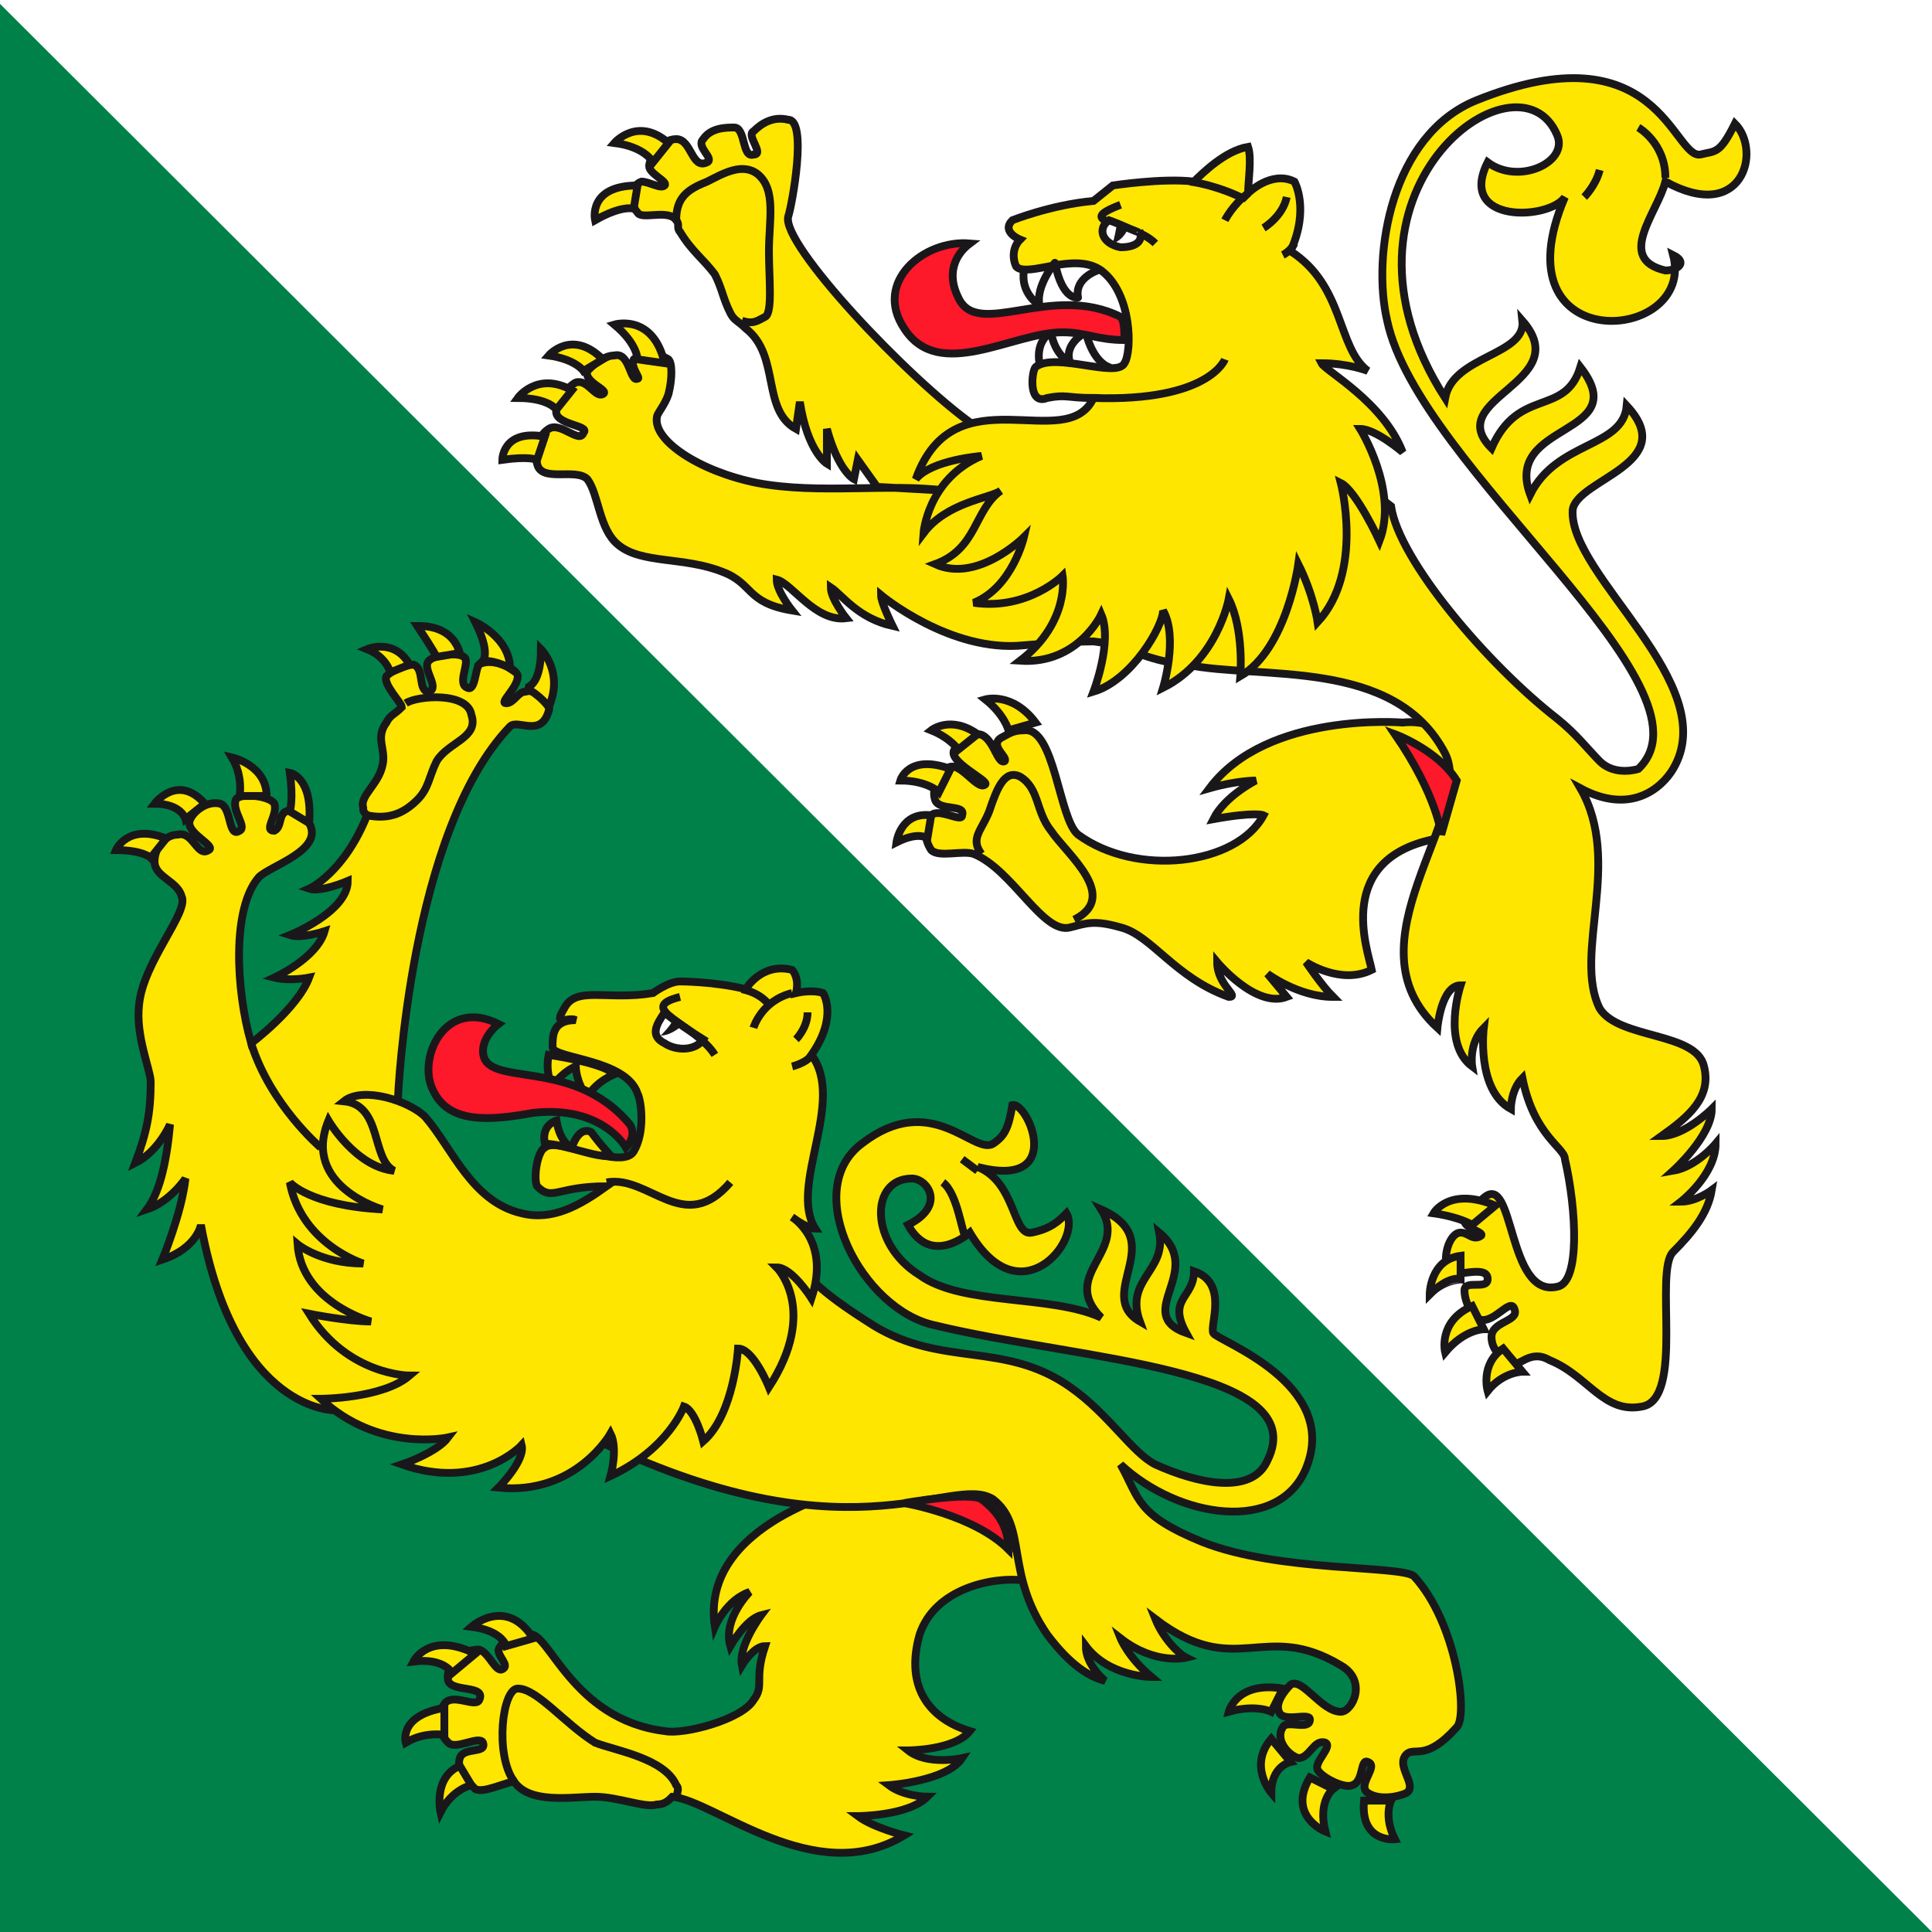 <?xml version="1.0" encoding="utf-8"?>
<!-- Generator: Adobe Illustrator 18.1.1, SVG Export Plug-In . SVG Version: 6.00 Build 0)  -->
<svg version="1.1" id="Ebene_1" xmlns="http://www.w3.org/2000/svg" xmlns:xlink="http://www.w3.org/1999/xlink" x="0px" y="0px"
	 viewBox="0 0 50 50" enable-background="new 0 0 50 50" xml:space="preserve">
<g>
	<rect x="0" fill="#FFFFFF" width="50" height="50"/>
	<g>
		<defs>
			<rect id="SVGID_59_" x="0" width="50" height="50"/>
		</defs>
		<clipPath id="SVGID_1_">
			<use xlink:href="#SVGID_59_"  overflow="visible"/>
		</clipPath>
		<polygon clip-path="url(#SVGID_1_)" fill-rule="evenodd" clip-rule="evenodd" fill="#00814A" points="50,50 0,50.1 0,0.1 		"/>
	</g>
	<rect x="0" fill="none" width="50" height="50"/>
	<path fill-rule="evenodd" clip-rule="evenodd" fill="#FFE600" d="M37.2,21.7c-2.7,0.5-1.8,2.9-1.7,3.4c-0.8,0.4-1.7-0.2-1.7-0.2
		s0.4,0.6,0.7,0.9c-0.9,0-1.7-0.6-1.7-0.6l0.5,0.6c-0.8,0.3-1.8-0.9-1.8-0.9c0,0.6,0.6,0.9,0.3,0.9c-1.4-0.5-2-1.6-2.8-1.8
		c-0.7-0.2-0.9-0.1-1.3,0c-0.7,0.2-1.5-1.5-2.5-1.9c-0.3-0.1-0.9,0.1-1.1-0.1c-0.2-0.3-0.2-0.7,0-0.9c0.2-0.2,0.8,0.2,0.8,0
		c0.1-0.3-0.6-0.1-0.7-0.4c-0.1-0.3,0.1-0.6,0.3-0.8c0.3-0.3,0.8,0.6,1,0.4c0.1-0.1-1-0.6-0.8-0.9c0.2-0.2,0.3-0.5,0.6-0.4
		c0.4,0,0.5,0.8,0.7,0.7c0.1-0.1-0.4-0.4-0.1-0.6c0.2-0.1,0.3-0.2,0.6-0.2c0.8-0.1,0.9,2.3,1.4,2.7c1.5,1.1,4.1,0.8,4.8-0.5
		c0,0-0.2-0.1-1.3,0.1c0.3-0.6,1.1-1,1.1-1s-0.5,0-1.2,0.2c1.5-2,5-1.7,5-1.7c0.9-0.1,1.7,0.5,1.9,1.3
		C38.6,20.7,38.1,21.5,37.2,21.7z"/>
	<path fill="none" stroke="#1A171B" stroke-width="0.202" stroke-miterlimit="3.864" d="M37.2,21.7c-2.7,0.5-1.8,2.9-1.7,3.4
		c-0.8,0.4-1.7-0.2-1.7-0.2s0.4,0.6,0.7,0.9c-0.9,0-1.7-0.6-1.7-0.6l0.5,0.6c-0.8,0.3-1.8-0.9-1.8-0.9c0,0.6,0.6,0.9,0.3,0.9
		c-1.4-0.5-2-1.6-2.8-1.8c-0.7-0.2-0.9-0.1-1.3,0c-0.7,0.2-1.5-1.5-2.5-1.9c-0.3-0.1-0.9,0.1-1.1-0.1c-0.2-0.3-0.2-0.7,0-0.9
		c0.2-0.2,0.8,0.2,0.8,0c0.1-0.3-0.6-0.1-0.7-0.4c-0.1-0.3,0.1-0.6,0.3-0.8c0.3-0.3,0.8,0.6,1,0.4c0.1-0.1-1-0.6-0.8-0.9
		c0.2-0.2,0.3-0.5,0.6-0.4c0.4,0,0.5,0.8,0.7,0.7c0.1-0.1-0.4-0.4-0.1-0.6c0.2-0.1,0.3-0.2,0.6-0.2c0.8-0.1,0.9,2.3,1.4,2.7
		c1.5,1.1,4.1,0.8,4.8-0.5c0,0-0.2-0.1-1.3,0.1c0.3-0.6,1.1-1,1.1-1s-0.5,0-1.2,0.2c1.5-2,5-1.7,5-1.7c0.9-0.1,1.7,0.5,1.9,1.3
		C38.6,20.7,38.1,21.5,37.2,21.7z"/>
	<path fill-rule="evenodd" clip-rule="evenodd" fill="#FFE600" d="M26.8,18.7c-0.6-0.8-1.3-0.6-1.3-0.6c0.5,0.4,0.6,0.8,0.6,0.8
		L26.8,18.7z"/>
	<path fill="none" stroke="#1A171B" stroke-width="0.202" stroke-miterlimit="3.864" d="M26.8,18.7c-0.6-0.8-1.3-0.6-1.3-0.6
		c0.5,0.4,0.6,0.8,0.6,0.8L26.8,18.7z"/>
	<path fill-rule="evenodd" clip-rule="evenodd" fill="#FFE600" d="M25.3,19c-0.7-0.5-1.2-0.1-1.2-0.1c0.5,0.2,0.7,0.5,0.7,0.5
		L25.3,19z"/>
	<path fill="none" stroke="#1A171B" stroke-width="0.202" stroke-miterlimit="3.864" d="M25.3,19c-0.7-0.5-1.2-0.1-1.2-0.1
		c0.5,0.2,0.7,0.5,0.7,0.5L25.3,19z"/>
	<path fill-rule="evenodd" clip-rule="evenodd" fill="#FFE600" d="M24.6,19.9c-1.1-0.4-1.3,0.3-1.3,0.3c0.7,0,1,0.3,1,0.3L24.6,19.9
		z"/>
	<path fill="none" stroke="#1A171B" stroke-width="0.202" stroke-miterlimit="3.864" d="M24.6,19.9c-1.1-0.4-1.3,0.3-1.3,0.3
		c0.7,0,1,0.3,1,0.3L24.6,19.9z"/>
	<path fill-rule="evenodd" clip-rule="evenodd" fill="#FFE600" d="M24.1,21.1c-0.8-0.1-0.9,0.7-0.9,0.7c0.6-0.3,0.8-0.1,0.8-0.1
		L24.1,21.1z"/>
	<path fill="none" stroke="#1A171B" stroke-width="0.202" stroke-miterlimit="3.864" d="M24.1,21.1c-0.8-0.1-0.9,0.7-0.9,0.7
		c0.6-0.3,0.8-0.1,0.8-0.1L24.1,21.1z"/>
	<path fill-rule="evenodd" clip-rule="evenodd" fill="#FFE600" d="M24.5,12.7c-1.5-0.2-3.3,0.1-4.9-0.2c-1.5-0.3-2.7-1.1-2.6-1.7
		c0-0.1,0.2-0.3,0.3-0.6c0.1-0.4,0.1-0.8,0-0.9c-0.3-0.2-0.8-0.1-0.9,0c-0.1,0.2,0.2,0.5,0.1,0.5c-0.2,0.1-0.2-0.7-0.6-0.6
		c-0.3,0-0.6,0.3-0.7,0.4c-0.1,0.3,0.6,0.5,0.4,0.6c-0.2,0.1-0.4-0.4-0.7-0.3c-0.2,0.1-0.4,0.4-0.5,0.7c-0.1,0.4,0.9,0.4,0.7,0.6
		c-0.1,0.3-0.6-0.3-0.9-0.1c-0.3,0.2-0.4,0.6-0.3,0.9c0.1,0.5,1,0.1,1.3,0.4c0.3,0.4,0.3,1.3,0.8,1.7c0.6,0.5,1.7,0.3,2.7,0.7
		c0.8,0.3,0.6,0.8,1.8,1c0,0-0.4-0.5-0.4-0.8c0.4,0.1,1,1.1,1.8,1c0,0-0.4-0.5-0.4-0.8c0.3,0.2,0.7,0.8,1.6,1c0,0-0.3-0.6-0.3-0.8
		c0,0,1.8,1.5,3.7,1.3c0,0,1.1-0.1,1.8-0.1c0.9,0.1,1.3,0.5,2.4,0.6c1.9,0.4,5.4-0.2,6.7,2.3c0.8,1.6-2.6,4.9-0.2,7.1
		c0,0,0.1-1.1,0.6-1.1c0,0-0.5,1.5,0.3,2.1c0,0-0.1-0.6,0.3-1c0,0-0.2,1.6,0.7,2.1c0,0,0-0.5,0.3-0.8c0.3,1.5,1.1,1.8,1.1,2.1
		c0.3,1.3,0.4,3.2-0.2,3.3c-1.3,0.3-1.1-3-1.9-2.3c-0.2,0.2-0.5,0.3-0.5,0.6c0,0.2,0.6,0.3,0.4,0.4c-0.2,0.1-0.3-0.1-0.5-0.1
		c-0.3,0-0.5,0.7-0.3,1c0.1,0.2,1-0.2,1,0.2c0,0.3-0.6,0-0.6,0.3c0,0.2,0.1,0.5,0.3,0.7c0.4,0.3,0.9-0.6,1-0.2
		c0.1,0.3-0.6,0.3-0.6,0.7c0,0.3,0.2,0.5,0.5,0.7c0.2,0.1,0.5-0.4,1-0.1c1,0.4,1.4,1.4,2.4,1.2c1.1-0.2,0.3-3.5,0.8-4
		c0.5-0.5,0.9-1,1-1.6c0,0-0.4,0.3-0.8,0.3c0,0,0.9-0.7,0.9-1.5c0,0-0.5,0.6-1.1,0.7c0,0,1-0.9,1-1.6c0,0-0.7,0.7-1.3,0.7
		c0.7-0.5,1.3-1,1.1-1.8c-0.2-0.9-2.2-0.7-2.7-1.5c-0.7-1.4,0.6-3.8-0.5-5.7c1.3,0.7,2.1,0,2.4-0.5c1.3-2.2-2.7-5-2.6-6.7
		c0.1-0.8,2.8-1.2,1.4-2.7c-0.1,1.1-1.8,0.9-2.5,2.3c-0.7-1.9,2.7-1.5,1.3-3.3c-0.4,1.3-1.6,0.5-2.3,2.1c-1.3-1.3,2.2-1.7,0.8-3.3
		c0.1,0.9-1.8,0.9-2,2c-3.4-5.3,1.9-9.2,2.9-6.8c0.3,0.7-1,1.3-1.8,0.7c-0.8,1.6,1.6,1.5,2,0.9c-1.8,4.2,3.4,3.8,2.8,1.5
		C43.7,6.8,43.4,7,43.1,7c-1.3-0.3-0.2-1.5,0-2.3c2,1.1,2.5-0.8,1.8-1.5c-0.4,0.8-0.5,0.7-0.9,0.8c-0.7,0.1-1.1-3.3-5.8-1.4
		c-2.2,0.9-2.7,4-2.3,5.7c0.8,3.8,8.7,9.5,6.5,11.6c0,0-0.6,0.2-1-0.2c-0.3-0.3-0.6-0.7-1.1-1.1c-1.8-1.4-4.1-4.1-4.3-5.5l-2.1-1.6
		L25.2,11c-1.7-1.2-5-4.7-4.8-5.4c0.1-0.3,0.5-2.5,0-2.5c-0.4-0.1-0.7,0.1-0.9,0.3C19.3,3.5,19.8,4,19.5,4c-0.3,0.1-0.2-0.7-0.5-0.7
		c-0.2,0-0.6,0-0.8,0.3c-0.2,0.2,0.3,0.5,0.1,0.6c-0.4,0.2-0.4-0.6-0.8-0.6c-0.4,0-0.7,0.5-0.7,0.7c0,0.2,0.5,0.4,0.4,0.5
		c-0.1,0.1-0.4-0.1-0.6-0.1c-0.3,0.1-0.3,0.6-0.1,0.8c0.1,0.2,0.8-0.1,1,0.2c0.1,0.1,0,0.2,0.1,0.3c0.3,0.5,0.6,0.7,0.9,1.1
		c0.2,0.4,0.2,0.6,0.4,1c0.1,0.2,0.2,0.2,0.4,0.4c0.9,0.7,0.4,2.1,1.3,2.6l0.1-0.7c0.2,1.3,0.7,1.6,0.7,1.6l0-0.9
		c0.3,1.1,0.7,1.3,0.7,1.3l0.1-0.5l0.5,0.7L24.5,12.7z"/>
	<path fill="none" stroke="#1A171B" stroke-width="0.202" stroke-miterlimit="3.864" d="M24.5,12.7c-1.5-0.2-3.3,0.1-4.9-0.2
		c-1.5-0.3-2.7-1.1-2.6-1.7c0-0.1,0.2-0.3,0.3-0.6c0.1-0.4,0.1-0.8,0-0.9c-0.3-0.2-0.8-0.1-0.9,0c-0.1,0.2,0.2,0.5,0.1,0.5
		c-0.2,0.1-0.2-0.7-0.6-0.6c-0.3,0-0.6,0.3-0.7,0.4c-0.1,0.3,0.6,0.5,0.4,0.6c-0.2,0.1-0.4-0.4-0.7-0.3c-0.2,0.1-0.4,0.4-0.5,0.7
		c-0.1,0.4,0.9,0.4,0.7,0.6c-0.1,0.3-0.6-0.3-0.9-0.1c-0.3,0.2-0.4,0.6-0.3,0.9c0.1,0.5,1,0.1,1.3,0.4c0.3,0.4,0.3,1.3,0.8,1.7
		c0.6,0.5,1.7,0.3,2.7,0.7c0.8,0.3,0.6,0.8,1.8,1c0,0-0.4-0.5-0.4-0.8c0.4,0.1,1,1.1,1.8,1c0,0-0.4-0.5-0.4-0.8
		c0.3,0.2,0.7,0.8,1.6,1c0,0-0.3-0.6-0.3-0.8c0,0,1.8,1.5,3.7,1.3c0,0,1.1-0.1,1.8-0.1c0.9,0.1,1.3,0.5,2.4,0.6
		c1.9,0.4,5.4-0.2,6.7,2.3c0.8,1.6-2.6,4.9-0.2,7.1c0,0,0.1-1.1,0.6-1.1c0,0-0.5,1.5,0.3,2.1c0,0-0.1-0.6,0.3-1c0,0-0.2,1.6,0.7,2.1
		c0,0,0-0.5,0.3-0.8c0.3,1.5,1.1,1.8,1.1,2.1c0.3,1.3,0.4,3.2-0.2,3.3c-1.3,0.3-1.1-3-1.9-2.3c-0.2,0.2-0.5,0.3-0.5,0.6
		c0,0.2,0.6,0.3,0.4,0.4c-0.2,0.1-0.3-0.1-0.5-0.1c-0.3,0-0.5,0.7-0.3,1c0.1,0.2,1-0.2,1,0.2c0,0.3-0.6,0-0.6,0.3
		c0,0.2,0.1,0.5,0.3,0.7c0.4,0.3,0.9-0.6,1-0.2c0.1,0.3-0.6,0.3-0.6,0.7c0,0.3,0.2,0.5,0.5,0.7c0.2,0.1,0.5-0.4,1-0.1
		c1,0.4,1.4,1.4,2.4,1.2c1.1-0.2,0.3-3.5,0.8-4c0.5-0.5,0.9-1,1-1.6c0,0-0.4,0.3-0.8,0.3c0,0,0.9-0.7,0.9-1.5c0,0-0.5,0.6-1.1,0.7
		c0,0,1-0.9,1-1.6c0,0-0.7,0.7-1.3,0.7c0.7-0.5,1.3-1,1.1-1.8c-0.2-0.9-2.2-0.7-2.7-1.5c-0.7-1.4,0.6-3.8-0.5-5.7
		c1.3,0.7,2.1,0,2.4-0.5c1.3-2.2-2.7-5-2.6-6.7c0.1-0.8,2.8-1.2,1.4-2.7c-0.1,1.1-1.8,0.9-2.5,2.3c-0.7-1.9,2.7-1.5,1.3-3.3
		c-0.4,1.3-1.6,0.5-2.3,2.1c-1.3-1.3,2.2-1.7,0.8-3.3c0.1,0.9-1.8,0.9-2,2c-3.4-5.3,1.9-9.2,2.9-6.8c0.3,0.7-1,1.3-1.8,0.7
		c-0.8,1.6,1.6,1.5,2,0.9c-1.8,4.2,3.4,3.8,2.8,1.5C43.7,6.8,43.4,7,43.1,7c-1.3-0.3-0.2-1.5,0-2.3c2,1.1,2.5-0.8,1.8-1.5
		c-0.4,0.8-0.5,0.7-0.9,0.8c-0.7,0.1-1.1-3.3-5.8-1.4c-2.2,0.9-2.7,4-2.3,5.7c0.8,3.8,8.7,9.5,6.5,11.6c0,0-0.6,0.2-1-0.2
		c-0.3-0.3-0.6-0.7-1.1-1.1c-1.8-1.4-4.1-4.1-4.3-5.5l-2.1-1.6L25.2,11c-1.7-1.2-5-4.7-4.8-5.4c0.1-0.3,0.5-2.5,0-2.5
		c-0.4-0.1-0.7,0.1-0.9,0.3C19.3,3.5,19.8,4,19.5,4c-0.3,0.1-0.2-0.7-0.5-0.7c-0.2,0-0.6,0-0.8,0.3c-0.2,0.2,0.3,0.5,0.1,0.6
		c-0.4,0.2-0.4-0.6-0.8-0.6c-0.4,0-0.7,0.5-0.7,0.7c0,0.2,0.5,0.4,0.4,0.5c-0.1,0.1-0.4-0.1-0.6-0.1c-0.3,0.1-0.3,0.6-0.1,0.8
		c0.1,0.2,0.8-0.1,1,0.2c0.1,0.1,0,0.2,0.1,0.3c0.3,0.5,0.6,0.7,0.9,1.1c0.2,0.4,0.2,0.6,0.4,1c0.1,0.2,0.2,0.2,0.4,0.4
		c0.9,0.7,0.4,2.1,1.3,2.6l0.1-0.7c0.2,1.3,0.7,1.6,0.7,1.6l0-0.9c0.3,1.1,0.7,1.3,0.7,1.3l0.1-0.5l0.5,0.7L24.5,12.7z"/>
	<path fill="none" stroke="#1A171B" stroke-width="0.202" stroke-miterlimit="3.864" d="M17.5,5.7c0-0.6,0.3-0.8,0.8-1
		c0.4-0.2,0.9-0.5,1.3-0.2c0.5,0.4,0.3,1.2,0.3,2c0,0.7,0.1,1.6-0.1,1.7c-0.2,0.1-0.3,0.2-0.6,0.1"/>
	<path fill-rule="evenodd" clip-rule="evenodd" fill="#FFE600" d="M17.2,9.4c-0.3-1.3-1.3-1-1.3-1c0.6,0.5,0.6,0.9,0.6,0.9L17.2,9.4
		z"/>
	<path fill="none" stroke="#1A171B" stroke-width="0.202" stroke-miterlimit="3.864" d="M17.2,9.4c-0.3-1.3-1.3-1-1.3-1
		c0.6,0.5,0.6,0.9,0.6,0.9L17.2,9.4z"/>
	<path fill-rule="evenodd" clip-rule="evenodd" fill="#FFE600" d="M15.6,9.3c-0.8-0.8-1.4-0.1-1.4-0.1c0.7,0.1,0.9,0.4,0.9,0.4
		L15.6,9.3z"/>
	<path fill="none" stroke="#1A171B" stroke-width="0.202" stroke-miterlimit="3.864" d="M15.6,9.3c-0.8-0.8-1.4-0.1-1.4-0.1
		c0.7,0.1,0.9,0.4,0.9,0.4L15.6,9.3z"/>
	<path fill-rule="evenodd" clip-rule="evenodd" fill="#FFE600" d="M14.8,10.1c-0.9-0.5-1.4,0.2-1.4,0.2c0.8,0,1,0.3,1,0.3L14.8,10.1
		z"/>
	<path fill="none" stroke="#1A171B" stroke-width="0.202" stroke-miterlimit="3.864" d="M14.8,10.1c-0.9-0.5-1.4,0.2-1.4,0.2
		c0.8,0,1,0.3,1,0.3L14.8,10.1z"/>
	<path fill-rule="evenodd" clip-rule="evenodd" fill="#FFE600" d="M14.1,11.3C13,11.1,13,11.9,13,11.9c0.7-0.1,0.9,0,0.9,0
		L14.1,11.3z"/>
	<path fill="none" stroke="#1A171B" stroke-width="0.202" stroke-miterlimit="3.864" d="M14.1,11.3C13,11.1,13,11.9,13,11.9
		c0.7-0.1,0.9,0,0.9,0L14.1,11.3z"/>
	<path fill-rule="evenodd" clip-rule="evenodd" fill="#FFE600" d="M17.3,3.7c-0.8-0.7-1.4,0-1.4,0c0.8,0.1,1,0.5,1,0.5L17.3,3.7z"/>
	<path fill="none" stroke="#1A171B" stroke-width="0.202" stroke-miterlimit="3.864" d="M17.3,3.7c-0.8-0.7-1.4,0-1.4,0
		c0.8,0.1,1,0.5,1,0.5L17.3,3.7z"/>
	<path fill-rule="evenodd" clip-rule="evenodd" fill="#FFE600" d="M16.5,4.8L16.5,4.8c-1.3,0-1.1,0.9-1.1,0.9c0.7-0.4,1-0.3,1-0.3
		L16.5,4.8z"/>
	<path fill="none" stroke="#1A171B" stroke-width="0.202" stroke-miterlimit="3.864" d="M16.5,4.8L16.5,4.8
		c-1.3,0-1.1,0.9-1.1,0.9c0.7-0.4,1-0.3,1-0.3L16.5,4.8z"/>
	<path fill="none" stroke="#1A171B" stroke-width="0.202" stroke-miterlimit="3.864" d="M25.4,22.1c-0.3-0.4,0-0.6,0.2-1.1
		c0.2-0.6,0.4-1.1,0.8-0.9c0.5,0.3,0.4,0.9,0.8,1.4c0.4,0.6,1.8,1.7,0.6,2.3"/>
	<path fill-rule="evenodd" clip-rule="evenodd" fill="#FFE600" d="M37.8,32.5c-0.8,0.1-0.8,1-0.8,1c0.5-0.5,0.8-0.4,0.8-0.4
		L37.8,32.5z"/>
	<path fill="none" stroke="#1A171B" stroke-width="0.202" stroke-miterlimit="3.864" d="M37.8,32.5c-0.8,0.1-0.8,1-0.8,1
		c0.5-0.5,0.8-0.4,0.8-0.4L37.8,32.5z"/>
	<path fill-rule="evenodd" clip-rule="evenodd" fill="#FFE600" d="M38.1,33.8c-0.9,0.4-0.7,1.2-0.7,1.2c0.5-0.6,1-0.6,1-0.6
		L38.1,33.8z"/>
	<path fill="none" stroke="#1A171B" stroke-width="0.202" stroke-miterlimit="3.864" d="M38.1,33.8c-0.9,0.4-0.7,1.2-0.7,1.2
		c0.5-0.6,1-0.6,1-0.6L38.1,33.8z"/>
	<path fill-rule="evenodd" clip-rule="evenodd" fill="#FFE600" d="M38.9,34.9c-0.6,0.4-0.4,1.1-0.4,1.1c0.4-0.5,0.9-0.5,0.9-0.5
		L38.9,34.9z"/>
	<path fill="none" stroke="#1A171B" stroke-width="0.202" stroke-miterlimit="3.864" d="M38.9,34.9c-0.6,0.4-0.4,1.1-0.4,1.1
		c0.4-0.5,0.9-0.5,0.9-0.5L38.9,34.9z"/>
	<path fill-rule="evenodd" clip-rule="evenodd" fill="#FFE600" d="M38.7,31.2c-1.2-0.5-1.6,0.2-1.6,0.2c0.7,0.1,1,0.3,1,0.3
		L38.7,31.2z"/>
	<path fill="none" stroke="#1A171B" stroke-width="0.202" stroke-miterlimit="3.864" d="M38.7,31.2c-1.2-0.5-1.6,0.2-1.6,0.2
		c0.7,0.1,1,0.3,1,0.3L38.7,31.2z"/>
	<path fill="none" stroke="#1A171B" stroke-width="2.916772e-02" stroke-miterlimit="3.864" d="M37.8,32.5
		c-0.8,0.1-0.8,1.1-0.8,1.1c0.4-0.4,0.8-0.4,0.8-0.4"/>
	<path fill="none" stroke="#1A171B" stroke-width="0.202" stroke-miterlimit="3.864" d="M41,5.1c0,0,0.3-0.3,0.4-0.7"/>
	<path fill="none" stroke="#1A171B" stroke-width="0.202" stroke-miterlimit="3.864" d="M43.1,4.6c0-0.9-0.7-1.3-0.7-1.3"/>
	<path fill-rule="evenodd" clip-rule="evenodd" fill="#FFE600" d="M28.3,10.3c-0.7,1.5-3.6-0.7-4.6,2.1c0.4-0.5,1.7-0.6,1.7-0.6
		c-1.4,0.6-1.5,2-1.5,2c0.6-0.8,1.7-0.9,2-1.1c-0.7,0.5-0.6,1.5-1.7,1.9c1.1,0.5,2.3-0.7,2.3-0.7s-0.3,1.3-1.3,1.7
		c1.4,0.2,2.3-0.7,2.3-0.7s0.2,1.2-1.1,2.2c1.5,0.1,2.1-1.2,2.1-1.2c0.3,0.7-0.2,2-0.2,2c1-0.3,1.8-1.7,1.8-2.1c0.4,0.7,0,2,0,2
		c1.4-0.7,1.7-2.3,1.7-2.3c0.4,0.8,0.3,2,0.3,2c1.2-0.7,1.5-2.9,1.5-2.9c0.4,0.8,0.5,1.5,0.5,1.5c1.2-1.3,0.6-3.6,0.6-3.6
		c0.4,0.2,1,1.5,1,1.5c0.5-1.3-0.5-2.9-0.5-2.9c0.4,0,1.1,0.6,1.1,0.6c-0.5-1.3-2-2.1-2.1-2.3c0.7,0,1.2,0.2,1.2,0.2
		c-0.8-0.6-0.6-2.2-2-3.1c0.5-1.1,0.1-1.8,0.1-1.8C32.9,4.4,32.3,5,32.3,5c0-0.3,0.1-0.9,0-1.2c-0.6,0.1-1.2,0.7-1.4,0.9
		c-0.8-0.1-2.1,0.1-2.1,0.1l-0.5,0.4c-1.1,0.1-2.1,0.5-2.1,0.5c-0.3,0.3,0.2,0.5,0.2,0.5c-0.2,0.2-0.2,0.5-0.1,0.7
		c0.3,0.3,1.5-0.4,2.2,0.1c0.8,0.6,0.8,2.1,0.6,2.4c-0.2,0.4-1.8-0.3-2.3,0.1c-0.1,0.1-0.2,1,0.3,0.8C27.6,10.2,27.6,10.3,28.3,10.3
		z"/>
	<path fill="none" stroke="#1A171B" stroke-width="0.202" stroke-miterlimit="3.864" d="M28.3,10.3c-0.7,1.5-3.6-0.7-4.6,2.1
		c0.4-0.5,1.7-0.6,1.7-0.6c-1.4,0.6-1.5,2-1.5,2c0.6-0.8,1.7-0.9,2-1.1c-0.7,0.5-0.6,1.5-1.7,1.9c1.1,0.5,2.3-0.7,2.3-0.7
		s-0.3,1.3-1.3,1.7c1.4,0.2,2.3-0.7,2.3-0.7s0.2,1.2-1.1,2.2c1.5,0.1,2.1-1.2,2.1-1.2c0.3,0.7-0.2,2-0.2,2c1-0.3,1.8-1.7,1.8-2.1
		c0.4,0.7,0,2,0,2c1.4-0.7,1.7-2.3,1.7-2.3c0.4,0.8,0.3,2,0.3,2c1.2-0.7,1.5-2.9,1.5-2.9c0.4,0.8,0.5,1.5,0.5,1.5
		c1.2-1.3,0.6-3.6,0.6-3.6c0.4,0.2,1,1.5,1,1.5c0.5-1.3-0.5-2.9-0.5-2.9c0.4,0,1.1,0.6,1.1,0.6c-0.5-1.3-2-2.1-2.1-2.3
		c0.7,0,1.2,0.2,1.2,0.2c-0.8-0.6-0.6-2.2-2-3.1c0.5-1.1,0.1-1.8,0.1-1.8C32.9,4.4,32.3,5,32.3,5c0-0.3,0.1-0.9,0-1.2
		c-0.6,0.1-1.2,0.7-1.4,0.9c-0.8-0.1-2.1,0.1-2.1,0.1l-0.5,0.4c-1.1,0.1-2.1,0.5-2.1,0.5c-0.3,0.3,0.2,0.5,0.2,0.5
		c-0.2,0.2-0.2,0.5-0.1,0.7c0.3,0.3,1.5-0.4,2.2,0.1c0.8,0.6,0.8,2.1,0.6,2.4c-0.2,0.4-1.8-0.3-2.3,0.1c-0.1,0.1-0.2,1,0.3,0.8
		C27.6,10.2,27.6,10.3,28.3,10.3z"/>
	<path fill="none" stroke="#1A171B" stroke-width="0.202" stroke-miterlimit="3.864" d="M33.3,5.1c-0.1,0.5-0.6,0.8-0.6,0.8"/>
	<path fill="none" stroke="#1A171B" stroke-width="0.202" stroke-miterlimit="3.864" d="M33.5,6.3c-0.1,0.2-0.3,0.3-0.3,0.3"/>
	<path fill="none" stroke="#1A171B" stroke-width="0.202" stroke-miterlimit="3.864" d="M30.8,4.7c0.7,0.1,1.3,0.4,1.3,0.4"/>
	
		<line fill="none" stroke="#1A171B" stroke-width="2.916772e-02" stroke-miterlimit="3.864" x1="30.7" y1="17.3" x2="30.7" y2="17.3"/>
	<path fill="none" stroke="#1A171B" stroke-width="0.202" stroke-miterlimit="3.864" d="M28.3,10.3c3,0.1,3.4-1,3.4-1"/>
	
		<path fill="none" stroke="#1A171B" stroke-width="0.202" stroke-linecap="round" stroke-linejoin="round" stroke-miterlimit="3.864" d="
		M26.5,7c-0.1,0.6,0.4,0.9,0.4,0.9c-0.1-0.5,0.4-1.1,0.4-1.1c0.2,1,0.6,0.9,0.6,0.9C27.8,7.2,28.4,7,28.4,7"/>
	
		<path fill="none" stroke="#1A171B" stroke-width="0.202" stroke-linecap="round" stroke-linejoin="round" stroke-miterlimit="3.864" d="
		M26.9,9.4c-0.1-0.6,0.3-0.8,0.3-0.8c0.1,0.6,0.5,0.8,0.5,0.8c-0.2-0.5,0.4-0.8,0.4-0.8c0.2,0.8,0.6,0.9,0.6,0.9"/>
	<path fill="none" stroke="#1A171B" stroke-width="0.202" stroke-miterlimit="3.864" d="M32.3,5c-0.4,0.3-0.6,0.7-0.6,0.7"/>
	<path fill-rule="evenodd" clip-rule="evenodd" fill="#FFE600" d="M19.8,42.6c-0.3,0-0.6,0.5-0.6,0.5c-0.1-0.5,0.5-1.3,0.5-1.3
		c-0.4,0.1-0.8,0.8-0.8,0.8c-0.2-0.7,0.5-1.4,0.5-1.4c-0.6,0.2-0.9,0.9-0.9,0.9c-0.4-2.7,3.6-3.6,3.6-3.6c0,0,2.8-0.6,3.8,0.5
		c0.2,0.2,0.6,1.9,0.6,1.9c-0.8-0.1-2.3,0.2-2.7,1.4c-0.4,1.4,0.3,2.2,1.3,2.5c-0.4,0.5-1.6,0.5-1.6,0.5c0.5,0.4,1.4,0.2,1.4,0.2
		c-0.4,0.6-1.9,0.7-1.9,0.7c0.4,0.3,1,0.3,1,0.3c-0.5,0.5-1.8,0.5-1.8,0.5c0.4,0.3,1.2,0.5,1.2,0.5c-2.3,1.4-4.9-0.9-6-1
		c-0.1,0.1-0.2,0.2-0.4,0.2c-0.3,0.1-1-0.2-1.6-0.2c-0.6,0-1.7,0.2-2.1-0.4c-0.4,0.1-0.8,0.3-1,0.2c-0.2-0.2-0.5-0.5-0.4-0.8
		c0.1-0.3,0.7-0.1,0.6-0.4c-0.1-0.2-0.7,0.2-0.9,0c-0.3-0.3-0.3-0.7-0.1-1c0.2-0.3,0.8,0.1,0.9-0.1c0.2-0.4-0.7-0.2-0.8-0.5
		c-0.1-0.4,0.4-0.8,0.7-0.8c0.3-0.1,0.5,0.6,0.7,0.5c0.2-0.1-0.1-0.3-0.1-0.5c0.1-0.3,0.5-0.3,0.8-0.4c0.5-0.1,1.1,2.2,3.5,2.5
		c0.5,0.1,2-0.3,2.3-0.8C19.8,43.6,19.5,43.5,19.8,42.6z"/>
	<path fill="none" stroke="#1A171B" stroke-width="0.202" stroke-miterlimit="3.864" d="M19.8,42.6c-0.3,0-0.6,0.5-0.6,0.5
		c-0.1-0.5,0.5-1.3,0.5-1.3c-0.4,0.1-0.8,0.8-0.8,0.8c-0.2-0.7,0.5-1.4,0.5-1.4c-0.6,0.2-0.9,0.9-0.9,0.9c-0.4-2.7,3.6-3.6,3.6-3.6
		c0,0,2.8-0.6,3.8,0.5c0.2,0.2,0.6,1.9,0.6,1.9c-0.8-0.1-2.3,0.2-2.7,1.4c-0.4,1.4,0.3,2.2,1.3,2.5c-0.4,0.5-1.6,0.5-1.6,0.5
		c0.5,0.4,1.4,0.2,1.4,0.2c-0.4,0.6-1.9,0.7-1.9,0.7c0.4,0.3,1,0.3,1,0.3c-0.5,0.5-1.8,0.5-1.8,0.5c0.4,0.3,1.2,0.5,1.2,0.5
		c-2.3,1.4-4.9-0.9-6-1c-0.1,0.1-0.2,0.2-0.4,0.2c-0.3,0.1-1-0.2-1.6-0.2c-0.6,0-1.7,0.2-2.1-0.4c-0.4,0.1-0.8,0.3-1,0.2
		c-0.2-0.2-0.5-0.5-0.4-0.8c0.1-0.3,0.7-0.1,0.6-0.4c-0.1-0.2-0.7,0.2-0.9,0c-0.3-0.3-0.3-0.7-0.1-1c0.2-0.3,0.8,0.1,0.9-0.1
		c0.2-0.4-0.7-0.2-0.8-0.5c-0.1-0.4,0.4-0.8,0.7-0.8c0.3-0.1,0.5,0.6,0.7,0.5c0.2-0.1-0.1-0.3-0.1-0.5c0.1-0.3,0.5-0.3,0.8-0.4
		c0.5-0.1,1.1,2.2,3.5,2.5c0.5,0.1,2-0.3,2.3-0.8C19.8,43.6,19.5,43.5,19.8,42.6z"/>
	<path fill="none" stroke="#1A171B" stroke-width="0.202" stroke-miterlimit="3.864" d="M13.3,46.1c-0.5-0.7-0.3-2.4,0.1-2.4
		c0.5,0,1.2,0.9,2,1.4c0.5,0.2,1.8,0.4,2.1,1.1c0.1,0.1,0,0.2,0,0.4"/>
	<path fill-rule="evenodd" clip-rule="evenodd" fill="#FFE600" d="M20.1,32l-5.2,5c7,3.6,9.7,1.1,10.8,1.8c0.9,0.7,0.3,1.9,1.4,3.5
		c0.6,0.8,1.1,1.1,1.5,1.2c0,0-0.5-0.4-0.5-0.9c0.6,0.8,1.7,0.8,1.7,0.8c-0.6-0.5-0.8-1-0.8-1c0.9,0.7,1.7,0.5,1.7,0.5
		c-0.2-0.1-0.6-0.5-0.8-1c2.1,1.6,2.8,0,4.8,1.2c0.7,0.4,0.3,1.2,0,1.2c-0.5,0-1-0.9-1.3-0.7c-0.2,0.2-0.4,0.5-0.3,0.7
		c0.1,0.3,0.8,0,0.8,0.2c0,0.3-0.6,0-0.7,0.2c-0.2,0.3,0.1,0.7,0.4,0.8c0.3,0,0.4-0.5,0.7-0.4c0.2,0.1-0.3,0.5-0.2,0.7
		c0.1,0.2,0.7,0.5,0.9,0.4c0.3-0.1,0.2-0.7,0.4-0.6c0.3,0.1-0.3,0.6,0,0.8c0.3,0.2,0.8,0.1,1,0c0.3-0.2-0.3-0.7,0-1
		c0.2-0.2,0.5,0.2,1.3-0.7c0.3-0.3,0-2.7-1.1-3.9c-0.3-0.3-3.5-0.1-5.5-0.9c-1.7-0.7-1.6-1.1-2.1-2c1.5,1.4,4.1,1.8,4.8,0.1
		c0.9-2.2-2.3-3.3-2.4-3.5c-0.1-0.2,0.4-1.3-0.5-1.6c0,0.7-0.7,0.7-0.2,1.6c-1.4-0.5,0.5-1.6-0.7-2.6c0.2,1-0.9,1.2-0.5,2.3
		c-1.2-0.7,0.8-2.1-1-2.9c0.7,1.1-1.1,1.7,0,2.8c-1.3-0.6-3.6-0.3-4.7-1.1c-1.3-0.8-1.3-2.5-0.2-2.5c0.4,0,0.9,0.7-0.1,1.2
		c0.6,1.1,1.6,0.2,1.6,0.2c1.3,2.2,2.9,0.2,2.5-0.5c-0.2,0.2-0.4,0.4-0.9,0.5c-0.5,0.1-0.4-1.3-1.4-1.7c2.3,0.6,1.3-1.7,0.9-1.6
		c-0.1,0.6-0.2,0.8-0.5,1c-0.5,0.3-1.6-1.4-3.4,0c-1.6,1.2,0,4.3,1.9,4.7c3.7,0.9,9.8,1.1,8.6,3.5c-0.4,0.9-1.8,0.6-2.9,0.1
		c-0.6-0.3-1.2-1.3-2.2-2c-1.7-1.2-3.3-0.5-5.1-1.6C21.5,33.6,20.8,33.1,20.1,32z"/>
	<path fill="none" stroke="#1A171B" stroke-width="0.202" stroke-miterlimit="3.864" d="M20.1,32l-5.2,5c7,3.6,9.7,1.1,10.8,1.8
		c0.9,0.7,0.3,1.9,1.4,3.5c0.6,0.8,1.1,1.1,1.5,1.2c0,0-0.5-0.4-0.5-0.9c0.6,0.8,1.7,0.8,1.7,0.8c-0.6-0.5-0.8-1-0.8-1
		c0.9,0.7,1.7,0.5,1.7,0.5c-0.2-0.1-0.6-0.5-0.8-1c2.1,1.6,2.8,0,4.8,1.2c0.7,0.4,0.3,1.2,0,1.2c-0.5,0-1-0.9-1.3-0.7
		c-0.2,0.2-0.4,0.5-0.3,0.7c0.1,0.3,0.8,0,0.8,0.2c0,0.3-0.6,0-0.7,0.2c-0.2,0.3,0.1,0.7,0.4,0.8c0.3,0,0.4-0.5,0.7-0.4
		c0.2,0.1-0.3,0.5-0.2,0.7c0.1,0.2,0.7,0.5,0.9,0.4c0.3-0.1,0.2-0.7,0.4-0.6c0.3,0.1-0.3,0.6,0,0.8c0.3,0.2,0.8,0.1,1,0
		c0.3-0.2-0.3-0.7,0-1c0.2-0.2,0.5,0.2,1.3-0.7c0.3-0.3,0-2.7-1.1-3.9c-0.3-0.3-3.5-0.1-5.5-0.9c-1.7-0.7-1.6-1.1-2.1-2
		c1.5,1.4,4.1,1.8,4.8,0.1c0.9-2.2-2.3-3.3-2.4-3.5c-0.1-0.2,0.4-1.3-0.5-1.6c0,0.7-0.7,0.7-0.2,1.6c-1.4-0.5,0.5-1.6-0.7-2.6
		c0.2,1-0.9,1.2-0.5,2.3c-1.2-0.7,0.8-2.1-1-2.9c0.7,1.1-1.1,1.7,0,2.8c-1.3-0.6-3.6-0.3-4.7-1.1c-1.3-0.8-1.3-2.5-0.2-2.5
		c0.4,0,0.9,0.7-0.1,1.2c0.6,1.1,1.6,0.2,1.6,0.2c1.3,2.2,2.9,0.2,2.5-0.5c-0.2,0.2-0.4,0.4-0.9,0.5c-0.5,0.1-0.4-1.3-1.4-1.7
		c2.3,0.6,1.3-1.7,0.9-1.6c-0.1,0.6-0.2,0.8-0.5,1c-0.5,0.3-1.6-1.4-3.4,0c-1.6,1.2,0,4.3,1.9,4.7c3.7,0.9,9.8,1.1,8.6,3.5
		c-0.4,0.9-1.8,0.6-2.9,0.1c-0.6-0.3-1.2-1.3-2.2-2c-1.7-1.2-3.3-0.5-5.1-1.6C21.5,33.6,20.8,33.1,20.1,32z"/>
	<path fill="none" stroke="#1A171B" stroke-width="0.202" stroke-miterlimit="3.864" d="M25,32c-0.1,0-0.2-1.1-0.6-1.4"/>
	<line fill="none" stroke="#1A171B" stroke-width="0.202" stroke-miterlimit="3.864" x1="25.3" y1="30.3" x2="24.9" y2="30"/>
	<path fill-rule="evenodd" clip-rule="evenodd" fill="#FFE600" d="M10.3,28.4c0,0,0.3-6.9,2.9-9.6c0.2-0.2,0.8,0.3,1-0.4
		c0.1-0.2-0.3-0.6-0.6-0.5c-0.2,0-0.3,0.3-0.5,0.3c-0.2,0,0.3-0.4,0.3-0.7c0-0.2-0.7-0.5-1-0.3c-0.1,0.1-0.1,0.7-0.3,0.6
		c-0.3-0.1,0.1-0.7-0.1-0.8c-0.1-0.1-0.7-0.1-0.9,0.1c-0.2,0.2,0.3,0.7,0,0.8c-0.3,0-0.1-0.6-0.4-0.7c-0.1,0-0.5,0.1-0.7,0.3
		c-0.1,0.2,0.4,0.7,0.4,0.8c-0.2,0.2-0.3,0.2-0.4,0.4c-0.3,0.4,0,0.7-0.1,1.1c-0.1,0.5-0.6,0.8-0.5,1.1c0,0.1,0,0.1,0.1,0.2
		C8.9,22.6,8,23,8,23c0.3,0.1,1-0.2,1-0.2c0,0.8-1.5,1.4-1.5,1.4c0.3,0.1,0.9-0.1,0.9-0.1c-0.2,0.7-1.3,1.2-1.3,1.2
		c0.4,0.1,0.9,0,0.9,0C7.7,26.1,6.5,27,6.5,27c-0.4-1.4-0.5-3.5,0.2-4.3C7,22.4,8.4,22,8,21.3c-0.1-0.1-0.4-0.4-0.6-0.3
		c-0.2,0.1-0.1,0.4-0.3,0.5c-0.3,0,0.1-0.4,0-0.7c-0.1-0.2-0.9-0.3-1-0.1c-0.1,0.3,0.3,0.7,0.1,0.8c-0.3,0.2-0.2-0.6-0.5-0.7
		c-0.4-0.1-0.8,0.3-0.8,0.5c0,0.3,0.7,0.6,0.5,0.7c-0.3,0.2-0.4-0.5-0.8-0.4c-0.3,0-0.6,0.3-0.6,0.7c0,0.4,0.6,0.5,0.7,0.9
		c0.2,0.4-1,1.7-1.1,2.8c-0.1,0.8,0.3,1.7,0.3,2c0,0.8-0.1,1.3-0.4,2.1c0.6-0.3,0.9-1,0.9-1c-0.1,1.1-0.3,1.8-0.6,2.2
		c0.6-0.2,1-0.8,1-0.8c-0.1,0.9-0.6,2.1-0.6,2.1c0.9-0.3,1-0.9,1-0.9c0.9,4.9,3.5,4.8,3.5,4.8l2.8-0.4L10.3,28.4z"/>
	<path fill="none" stroke="#1A171B" stroke-width="0.202" stroke-miterlimit="3.864" d="M10.3,28.4c0,0,0.3-6.9,2.9-9.6
		c0.2-0.2,0.8,0.3,1-0.4c0.1-0.2-0.3-0.6-0.6-0.5c-0.2,0-0.3,0.3-0.5,0.3c-0.2,0,0.3-0.4,0.3-0.7c0-0.2-0.7-0.5-1-0.3
		c-0.1,0.1-0.1,0.7-0.3,0.6c-0.3-0.1,0.1-0.7-0.1-0.8c-0.1-0.1-0.7-0.1-0.9,0.1c-0.2,0.2,0.3,0.7,0,0.8c-0.3,0-0.1-0.6-0.4-0.7
		c-0.1,0-0.5,0.1-0.7,0.3c-0.1,0.2,0.4,0.7,0.4,0.8c-0.2,0.2-0.3,0.2-0.4,0.4c-0.3,0.4,0,0.7-0.1,1.1c-0.1,0.5-0.6,0.8-0.5,1.1
		c0,0.1,0,0.1,0.1,0.2C8.9,22.6,8,23,8,23c0.3,0.1,1-0.2,1-0.2c0,0.8-1.5,1.4-1.5,1.4c0.3,0.1,0.9-0.1,0.9-0.1
		c-0.2,0.7-1.3,1.2-1.3,1.2c0.4,0.1,0.9,0,0.9,0C7.7,26.1,6.5,27,6.5,27c-0.4-1.4-0.5-3.5,0.2-4.3C7,22.4,8.4,22,8,21.3
		c-0.1-0.1-0.4-0.4-0.6-0.3c-0.2,0.1-0.1,0.4-0.3,0.5c-0.3,0,0.1-0.4,0-0.7c-0.1-0.2-0.9-0.3-1-0.1c-0.1,0.3,0.3,0.7,0.1,0.8
		c-0.3,0.2-0.2-0.6-0.5-0.7c-0.4-0.1-0.8,0.3-0.8,0.5c0,0.3,0.7,0.6,0.5,0.7c-0.3,0.2-0.4-0.5-0.8-0.4c-0.3,0-0.6,0.3-0.6,0.7
		c0,0.4,0.6,0.5,0.7,0.9c0.2,0.4-1,1.7-1.1,2.8c-0.1,0.8,0.3,1.7,0.3,2c0,0.8-0.1,1.3-0.4,2.1c0.6-0.3,0.9-1,0.9-1
		c-0.1,1.1-0.3,1.8-0.6,2.2c0.6-0.2,1-0.8,1-0.8c-0.1,0.9-0.6,2.1-0.6,2.1c0.9-0.3,1-0.9,1-0.9c0.9,4.9,3.5,4.8,3.5,4.8l2.8-0.4
		L10.3,28.4z"/>
	<path fill-rule="evenodd" clip-rule="evenodd" fill="#FFE600" d="M7.5,21L8,21.3c0.1-1.2-0.5-1.3-0.5-1.3C7.6,20.7,7.5,21,7.5,21z"
		/>
	<path fill="none" stroke="#1A171B" stroke-width="0.202" stroke-miterlimit="3.864" d="M7.5,21L8,21.3c0.1-1.2-0.5-1.3-0.5-1.3
		C7.6,20.7,7.5,21,7.5,21z"/>
	<path fill-rule="evenodd" clip-rule="evenodd" fill="#FFE600" d="M6.9,20.6c0-0.8-0.9-1-0.9-1c0.3,0.5,0.2,1,0.2,1L6.9,20.6z"/>
	<path fill="none" stroke="#1A171B" stroke-width="0.202" stroke-miterlimit="3.864" d="M6.9,20.6c0-0.8-0.9-1-0.9-1
		c0.3,0.5,0.2,1,0.2,1L6.9,20.6z"/>
	<path fill-rule="evenodd" clip-rule="evenodd" fill="#FFE600" d="M4.8,21.2l0.5-0.4C4.6,20,4,20.8,4,20.8
		C4.7,20.8,4.8,21.2,4.8,21.2z"/>
	<path fill="none" stroke="#1A171B" stroke-width="0.202" stroke-miterlimit="3.864" d="M4.8,21.2l0.5-0.4C4.6,20,4,20.8,4,20.8
		C4.7,20.8,4.8,21.2,4.8,21.2z"/>
	<path fill-rule="evenodd" clip-rule="evenodd" fill="#FFE600" d="M3.9,22.2l0.4-0.5C3.3,21.3,3,22,3,22C3.7,22,3.9,22.2,3.9,22.2z"
		/>
	<path fill="none" stroke="#1A171B" stroke-width="0.202" stroke-miterlimit="3.864" d="M3.9,22.2l0.4-0.5C3.3,21.3,3,22,3,22
		C3.7,22,3.9,22.2,3.9,22.2z"/>
	<path fill="none" stroke="#1A171B" stroke-width="0.202" stroke-miterlimit="3.864" d="M10.5,18.2c0.3-0.2,1.6-0.3,1.7,0.3
		c0.2,0.6-0.6,0.7-0.9,1.2c-0.2,0.4-0.2,0.7-0.5,1c-0.4,0.4-0.8,0.5-1.3,0.4"/>
	<path fill="none" stroke="#1A171B" stroke-width="0.202" stroke-miterlimit="3.864" d="M6.5,27c0.5,1.6,1.8,2.7,1.8,2.7"/>
	<path fill-rule="evenodd" clip-rule="evenodd" fill="#FFE600" d="M10.1,17.4l0.5-0.2c-0.4-0.7-1.1-0.4-1.1-0.4
		C10,17,10.1,17.4,10.1,17.4z"/>
	<path fill="none" stroke="#1A171B" stroke-width="0.202" stroke-miterlimit="3.864" d="M10.1,17.4l0.5-0.2
		c-0.4-0.7-1.1-0.4-1.1-0.4C10,17,10.1,17.4,10.1,17.4z"/>
	<path fill-rule="evenodd" clip-rule="evenodd" fill="#FFE600" d="M11.3,17l0.6-0.1c-0.2-0.7-0.9-0.7-1.1-0.7
		C11.2,16.8,11.3,17,11.3,17z"/>
	<path fill="none" stroke="#1A171B" stroke-width="0.202" stroke-miterlimit="3.864" d="M11.3,17l0.6-0.1
		c-0.2-0.7-0.9-0.7-1.1-0.7C11.2,16.8,11.3,17,11.3,17z"/>
	<path fill-rule="evenodd" clip-rule="evenodd" fill="#FFE600" d="M12.5,17.1c0.4,0,0.7,0.2,0.7,0.2c0-0.8-0.9-1.2-0.9-1.2
		C12.7,16.9,12.5,17.1,12.5,17.1z"/>
	<path fill="none" stroke="#1A171B" stroke-width="0.202" stroke-miterlimit="3.864" d="M12.5,17.1c0.4,0,0.7,0.2,0.7,0.2
		c0-0.8-0.9-1.2-0.9-1.2C12.7,16.9,12.5,17.1,12.5,17.1z"/>
	<path fill-rule="evenodd" clip-rule="evenodd" fill="#FFE600" d="M13.6,17.8c0.4,0.2,0.6,0.5,0.6,0.5c0.4-0.9-0.2-1.5-0.2-1.5
		C14,17.8,13.6,17.8,13.6,17.8z"/>
	<path fill="none" stroke="#1A171B" stroke-width="0.202" stroke-miterlimit="3.864" d="M13.6,17.8c0.4,0.2,0.6,0.5,0.6,0.5
		c0.4-0.9-0.2-1.5-0.2-1.5C14,17.8,13.6,17.8,13.6,17.8z"/>
	<path fill-rule="evenodd" clip-rule="evenodd" fill="#FFE600" d="M21.1,31.8c-0.7-1.1,0.8-3.3-0.1-4.5c0.7-1,0.3-1.6,0.3-1.6
		c-0.3-0.1-0.7,0-0.7,0c0.1-0.4-0.1-0.6-0.1-0.6c-0.8-0.2-1.2,0.5-1.2,0.5c-0.8-0.2-1.7-0.2-1.7-0.2c-0.3,0-0.7,0.3-0.7,0.3
		c-1.2,0.2-2-0.2-2.3,0.4c-0.3,0.5,0.1,0.2,0.3,0.3c-0.6,0-0.6,0.4-0.6,0.7c0,0.3,1.9,0.3,2.2,1.2c0.1,0.2,0.2,1-0.1,1.5
		c-0.3,0.5-2-0.4-2.3-0.1c-0.2,0.1-0.3,0.8-0.2,1c0.4,0.4,0.5,0,1.8,0c-0.7,0.5-1.4,0.9-2.2,0.7c-1.3-0.3-1.8-1.7-2.5-2.5
		c-0.4-0.4-1.6-0.8-2.1-0.4c1,0.1,0.7,1.5,1.3,1.8c-1-0.1-1.7-1.3-1.7-1.3c-0.7,1.7,1.4,2.3,1.4,2.3c-1.9-0.1-2.4-0.7-2.4-0.7
		c0.3,1.6,1.9,2.1,1.9,2.1c-1.1,0-1.7-0.5-1.7-0.5c0.1,1.5,1.9,2,1.9,2C9,34.2,8,34,8,34c1,1.6,2.6,1.6,2.6,1.6
		c-0.7,0.6-2.3,0.6-2.3,0.6c1.5,1.4,3.3,1,3.3,1c-0.3,0.4-1.2,0.7-1.2,0.7c2,0.7,3.1-0.5,3.1-0.5c0.1,0.4-0.6,1.1-0.6,1.1
		c2,0.2,2.9-1.4,2.9-1.4c0.2,0.4,0,1.1,0,1.1c1.5-0.7,1.9-1.8,1.9-1.8c0.3,0.1,0.5,0.9,0.5,0.9c0.8-0.7,0.9-2.4,0.9-2.4
		c0.4,0,0.8,1,0.8,1c1.3-2,0.2-3.1,0.2-3.1c0.4,0,0.9,0.8,0.9,0.8c0.5-1.5-0.5-2.1-0.5-2.1C20.9,31.8,21.1,31.8,21.1,31.8z"/>
	<path fill="none" stroke="#1A171B" stroke-width="0.202" stroke-miterlimit="3.864" d="M21.1,31.8c-0.7-1.1,0.8-3.3-0.1-4.5
		c0.7-1,0.3-1.6,0.3-1.6c-0.3-0.1-0.7,0-0.7,0c0.1-0.4-0.1-0.6-0.1-0.6c-0.8-0.2-1.2,0.5-1.2,0.5c-0.8-0.2-1.7-0.2-1.7-0.2
		c-0.3,0-0.7,0.3-0.7,0.3c-1.2,0.2-2-0.2-2.3,0.4c-0.3,0.5,0.1,0.2,0.3,0.3c-0.6,0-0.6,0.4-0.6,0.7c0,0.3,1.9,0.3,2.2,1.2
		c0.1,0.2,0.2,1-0.1,1.5c-0.3,0.5-2-0.4-2.3-0.1c-0.2,0.1-0.3,0.8-0.2,1c0.4,0.4,0.5,0,1.8,0c-0.7,0.5-1.4,0.9-2.2,0.7
		c-1.3-0.3-1.8-1.7-2.5-2.5c-0.4-0.4-1.6-0.8-2.1-0.4c1,0.1,0.7,1.5,1.3,1.8c-1-0.1-1.7-1.3-1.7-1.3c-0.7,1.7,1.4,2.3,1.4,2.3
		c-1.9-0.1-2.4-0.7-2.4-0.7c0.3,1.6,1.9,2.1,1.9,2.1c-1.1,0-1.7-0.5-1.7-0.5c0.1,1.5,1.9,2,1.9,2C9,34.2,8,34,8,34
		c1,1.6,2.6,1.6,2.6,1.6c-0.7,0.6-2.3,0.6-2.3,0.6c1.5,1.4,3.3,1,3.3,1c-0.3,0.4-1.2,0.7-1.2,0.7c2,0.7,3.1-0.5,3.1-0.5
		c0.1,0.4-0.6,1.1-0.6,1.1c2,0.2,2.9-1.4,2.9-1.4c0.2,0.4,0,1.1,0,1.1c1.5-0.7,1.9-1.8,1.9-1.8c0.3,0.1,0.5,0.9,0.5,0.9
		c0.8-0.7,0.9-2.4,0.9-2.4c0.4,0,0.8,1,0.8,1c1.3-2,0.2-3.1,0.2-3.1c0.4,0,0.9,0.8,0.9,0.8c0.5-1.5-0.5-2.1-0.5-2.1
		C20.9,31.8,21.1,31.8,21.1,31.8z"/>
	<path fill="none" stroke="#1A171B" stroke-width="0.202" stroke-miterlimit="3.864" d="M15.7,30.6c1.1-0.2,2,1.4,3.2,0"/>
	<path fill-rule="evenodd" clip-rule="evenodd" fill="#FFE600" d="M15.9,27.8c-0.3-0.3-1.7-0.5-1.7-0.5c-0.1,0.5,0.1,0.8,0.1,0.8
		c0.3-0.4,0.6-0.5,0.6-0.5s0,0.4,0.3,0.8C15.4,28,15.9,27.8,15.9,27.8z"/>
	<path fill="none" stroke="#1A171B" stroke-width="0.202" stroke-miterlimit="3.864" d="M15.9,27.8c-0.3-0.3-1.7-0.5-1.7-0.5
		c-0.1,0.5,0.1,0.8,0.1,0.8c0.3-0.4,0.6-0.5,0.6-0.5s0,0.4,0.3,0.8C15.4,28,15.9,27.8,15.9,27.8z"/>
	<path fill-rule="evenodd" clip-rule="evenodd" fill="#FFE600" d="M15.8,29.9c-0.3,0.1-1.2-0.3-1.7-0.3c-0.1-0.5,0.3-0.6,0.3-0.6
		c0.1,0.6,0.4,0.7,0.4,0.7c0.2-0.6,0.5-0.4,0.5-0.4C15.6,29.7,15.8,29.9,15.8,29.9z"/>
	<path fill="none" stroke="#1A171B" stroke-width="0.202" stroke-miterlimit="3.864" d="M15.8,29.9c-0.3,0.1-1.2-0.3-1.7-0.3
		c-0.1-0.5,0.3-0.6,0.3-0.6c0.1,0.6,0.4,0.7,0.4,0.7c0.2-0.6,0.5-0.4,0.5-0.4C15.6,29.7,15.8,29.9,15.8,29.9z"/>
	<path fill="none" stroke="#1A171B" stroke-width="0.202" stroke-miterlimit="3.864" d="M19.2,25.6c0.5,0.1,0.7,0.4,0.7,0.4"/>
	<path fill="none" stroke="#1A171B" stroke-width="0.202" stroke-miterlimit="3.864" d="M20.5,25.7c-0.8,0.2-1,0.9-1,0.9"/>
	<path fill="none" stroke="#1A171B" stroke-width="0.202" stroke-miterlimit="3.864" d="M20.9,26.2c0,0.4-0.3,0.7-0.3,0.7"/>
	<path fill="none" stroke="#1A171B" stroke-width="0.202" stroke-miterlimit="3.864" d="M21,27.3c-0.1,0.2-0.5,0.3-0.5,0.3"/>
	<path fill-rule="evenodd" clip-rule="evenodd" fill="#FFE600" d="M32.9,44.3l0.3-0.6c-1.2-0.2-1.4,0.6-1.4,0.6
		C32.5,44.1,32.9,44.3,32.9,44.3z"/>
	<path fill="none" stroke="#1A171B" stroke-width="0.202" stroke-miterlimit="3.864" d="M32.9,44.3l0.3-0.6
		c-1.2-0.2-1.4,0.6-1.4,0.6C32.5,44.1,32.9,44.3,32.9,44.3z"/>
	<path fill-rule="evenodd" clip-rule="evenodd" fill="#FFE600" d="M32.9,45c-0.6,0.7,0,1.4,0,1.4c0-0.7,0.5-0.8,0.5-0.8L32.9,45z"/>
	<path fill="none" stroke="#1A171B" stroke-width="0.202" stroke-miterlimit="3.864" d="M32.9,45c-0.6,0.7,0,1.4,0,1.4
		c0-0.7,0.5-0.8,0.5-0.8L32.9,45z"/>
	<path fill-rule="evenodd" clip-rule="evenodd" fill="#FFE600" d="M34.5,46.3L33.9,46c-0.6,1,0.4,1.4,0.4,1.4
		C34.1,46.6,34.5,46.3,34.5,46.3z"/>
	<path fill="none" stroke="#1A171B" stroke-width="0.202" stroke-miterlimit="3.864" d="M34.5,46.3L33.9,46
		c-0.6,1,0.4,1.4,0.4,1.4C34.1,46.6,34.5,46.3,34.5,46.3z"/>
	<path fill-rule="evenodd" clip-rule="evenodd" fill="#FFE600" d="M36,46.6l-0.7,0c-0.1,1.1,0.8,1,0.8,1C35.8,47,36,46.6,36,46.6z"
		/>
	<path fill="none" stroke="#1A171B" stroke-width="0.202" stroke-miterlimit="3.864" d="M36,46.6l-0.7,0c-0.1,1.1,0.8,1,0.8,1
		C35.8,47,36,46.6,36,46.6z"/>
	<path fill-rule="evenodd" clip-rule="evenodd" fill="#FFE600" d="M12.2,46.2l-0.3-0.5c-0.7,0.3-0.5,1.2-0.5,1.2
		C11.7,46.3,12.2,46.2,12.2,46.2z"/>
	<path fill="none" stroke="#1A171B" stroke-width="0.202" stroke-miterlimit="3.864" d="M12.2,46.2l-0.3-0.5
		c-0.7,0.3-0.5,1.2-0.5,1.2C11.7,46.3,12.2,46.2,12.2,46.2z"/>
	<path fill-rule="evenodd" clip-rule="evenodd" fill="#FFE600" d="M11.5,44.9v-0.7c-1.2,0.2-1,0.9-1,0.9
		C11,44.8,11.5,44.9,11.5,44.9z"/>
	<path fill="none" stroke="#1A171B" stroke-width="0.202" stroke-miterlimit="3.864" d="M11.5,44.9v-0.7c-1.2,0.2-1,0.9-1,0.9
		C11,44.8,11.5,44.9,11.5,44.9z"/>
	<path fill-rule="evenodd" clip-rule="evenodd" fill="#FFE600" d="M11.7,43.3l0.6-0.5c-1.2-0.6-1.6,0.2-1.6,0.2
		C11.5,42.9,11.7,43.3,11.7,43.3z"/>
	<path fill="none" stroke="#1A171B" stroke-width="0.202" stroke-miterlimit="3.864" d="M11.7,43.3l0.6-0.5
		c-1.2-0.6-1.6,0.2-1.6,0.2C11.5,42.9,11.7,43.3,11.7,43.3z"/>
	<path fill-rule="evenodd" clip-rule="evenodd" fill="#FFE600" d="M13.1,42.6l0.7-0.2c-0.7-1.1-1.6-0.3-1.6-0.3
		C13,42.2,13.1,42.6,13.1,42.6z"/>
	<path fill="none" stroke="#1A171B" stroke-width="0.202" stroke-miterlimit="3.864" d="M13.1,42.6l0.7-0.2
		c-0.7-1.1-1.6-0.3-1.6-0.3C13,42.2,13.1,42.6,13.1,42.6z"/>
	<path fill="none" stroke="#1A171B" stroke-width="0.202" stroke-miterlimit="3.864" d="M29,5.3c-1.3,0.5,0.3,0.4,0.9,1"/>
	<path fill-rule="evenodd" clip-rule="evenodd" fill="#FD182A" d="M37.7,20.2c-0.5-0.8-1.6-1.2-1.6-1.2c1.1,1.6,1.2,2.6,1.2,2.6
		L37.7,20.2z"/>
	<path fill="none" stroke="#1A171B" stroke-width="0.202" stroke-miterlimit="3.864" d="M37.7,20.2c-0.5-0.8-1.6-1.2-1.6-1.2
		c1.1,1.6,1.2,2.6,1.2,2.6L37.7,20.2z"/>
	<path fill-rule="evenodd" clip-rule="evenodd" fill="#FD182A" d="M24.8,7.7c-0.3-0.6-0.1-1.1,0.3-1.4c-1.2-0.1-2.5,1-1.7,2.2
		c0.9,1.4,2.8,0.1,4.1,0.1c0.6,0,0.9,0.2,1.6,0.2c0-0.2,0-0.5-0.1-0.6C27.2,7.3,25.3,8.8,24.8,7.7z"/>
	<path fill="none" stroke="#1A171B" stroke-width="0.202" stroke-miterlimit="3.864" d="M24.8,7.7c-0.3-0.6-0.1-1.1,0.3-1.4
		c-1.2-0.1-2.5,1-1.7,2.2c0.9,1.4,2.8,0.1,4.1,0.1c0.6,0,0.9,0.2,1.6,0.2c0-0.2,0-0.5-0.1-0.6C27.2,7.3,25.3,8.8,24.8,7.7z"/>
	<path fill-rule="evenodd" clip-rule="evenodd" fill="#FD182A" d="M16.2,29.7c0,0,0.3-0.3,0.1-0.6c-1.5-1.8-3.8-0.9-3.8-1.9
		c0-0.4,0.4-0.7,0.4-0.7c-1.4-0.7-2.1,0.9-1.7,1.7c0.4,0.9,1.5,0.8,2.6,0.6C15.6,28.6,16.2,29.7,16.2,29.7z"/>
	<path fill="none" stroke="#1A171B" stroke-width="0.202" stroke-miterlimit="3.864" d="M16.2,29.7c0,0,0.3-0.3,0.1-0.6
		c-1.5-1.8-3.8-0.9-3.8-1.9c0-0.4,0.4-0.7,0.4-0.7c-1.4-0.7-2.1,0.9-1.7,1.7c0.4,0.9,1.5,0.8,2.6,0.6C15.6,28.6,16.2,29.7,16.2,29.7
		z"/>
	<path fill-rule="evenodd" clip-rule="evenodd" fill="#FD182A" d="M23.4,38.9c0,0,1.8,0.3,2.7,1.2c0-0.6-0.3-1-0.7-1.3
		C25.1,38.6,23.4,38.9,23.4,38.9z"/>
	<path fill="none" stroke="#1A171B" stroke-width="0.202" stroke-miterlimit="3.864" d="M23.4,38.9c0,0,1.8,0.3,2.7,1.2
		c0-0.6-0.3-1-0.7-1.3C25.1,38.6,23.4,38.9,23.4,38.9z"/>
	<path fill-rule="evenodd" clip-rule="evenodd" fill="#FFFFFF" d="M17.2,26.2c-0.2,0.3-0.4,0.6,0,0.8c0.3,0.2,0.8,0.2,1-0.1
		C17.4,26.4,17.2,26.2,17.2,26.2z"/>
	<path fill="none" stroke="#1A171B" stroke-width="0.202" stroke-miterlimit="3.864" d="M17.2,26.2c-0.2,0.3-0.4,0.6,0,0.8
		c0.3,0.2,0.8,0.2,1-0.1C17.4,26.4,17.2,26.2,17.2,26.2z"/>
	<path fill="none" stroke="#1A171B" stroke-width="0.202" stroke-miterlimit="3.864" d="M17.6,25.8c-1.2,0.3,0.4,0.7,0.9,1.5"/>
	<path fill-rule="evenodd" clip-rule="evenodd" fill="#1A171B" d="M17.4,26.4c0,0.1-0.3,0.4-0.3,0.4c0.3,0,0.6-0.3,0.6-0.3
		L17.4,26.4z"/>
	<path fill="none" stroke="#1A171B" stroke-width="0" stroke-miterlimit="3.864" d="M17.4,26.4c0,0.1-0.3,0.4-0.3,0.4
		c0.3,0,0.6-0.3,0.6-0.3L17.4,26.4z"/>
	<path fill-rule="evenodd" clip-rule="evenodd" fill="#FFFFFF" d="M28.7,5.7c-0.3,0.2-0.2,0.6,0.3,0.7c0.3,0,0.6-0.1,0.5-0.4
		C29.6,6.1,29,5.8,28.7,5.7z"/>
	<path fill="none" stroke="#1A171B" stroke-width="0.202" stroke-miterlimit="3.864" d="M28.7,5.7c-0.3,0.2-0.2,0.6,0.3,0.7
		c0.3,0,0.6-0.1,0.5-0.4C29.6,6.1,29,5.8,28.7,5.7z"/>
	<path fill-rule="evenodd" clip-rule="evenodd" fill="#1A171B" d="M28.9,5.8c0,0.1-0.1,0.5-0.1,0.5c0.3-0.1,0.4-0.4,0.4-0.4
		L28.9,5.8z"/>
</g>
</svg>
